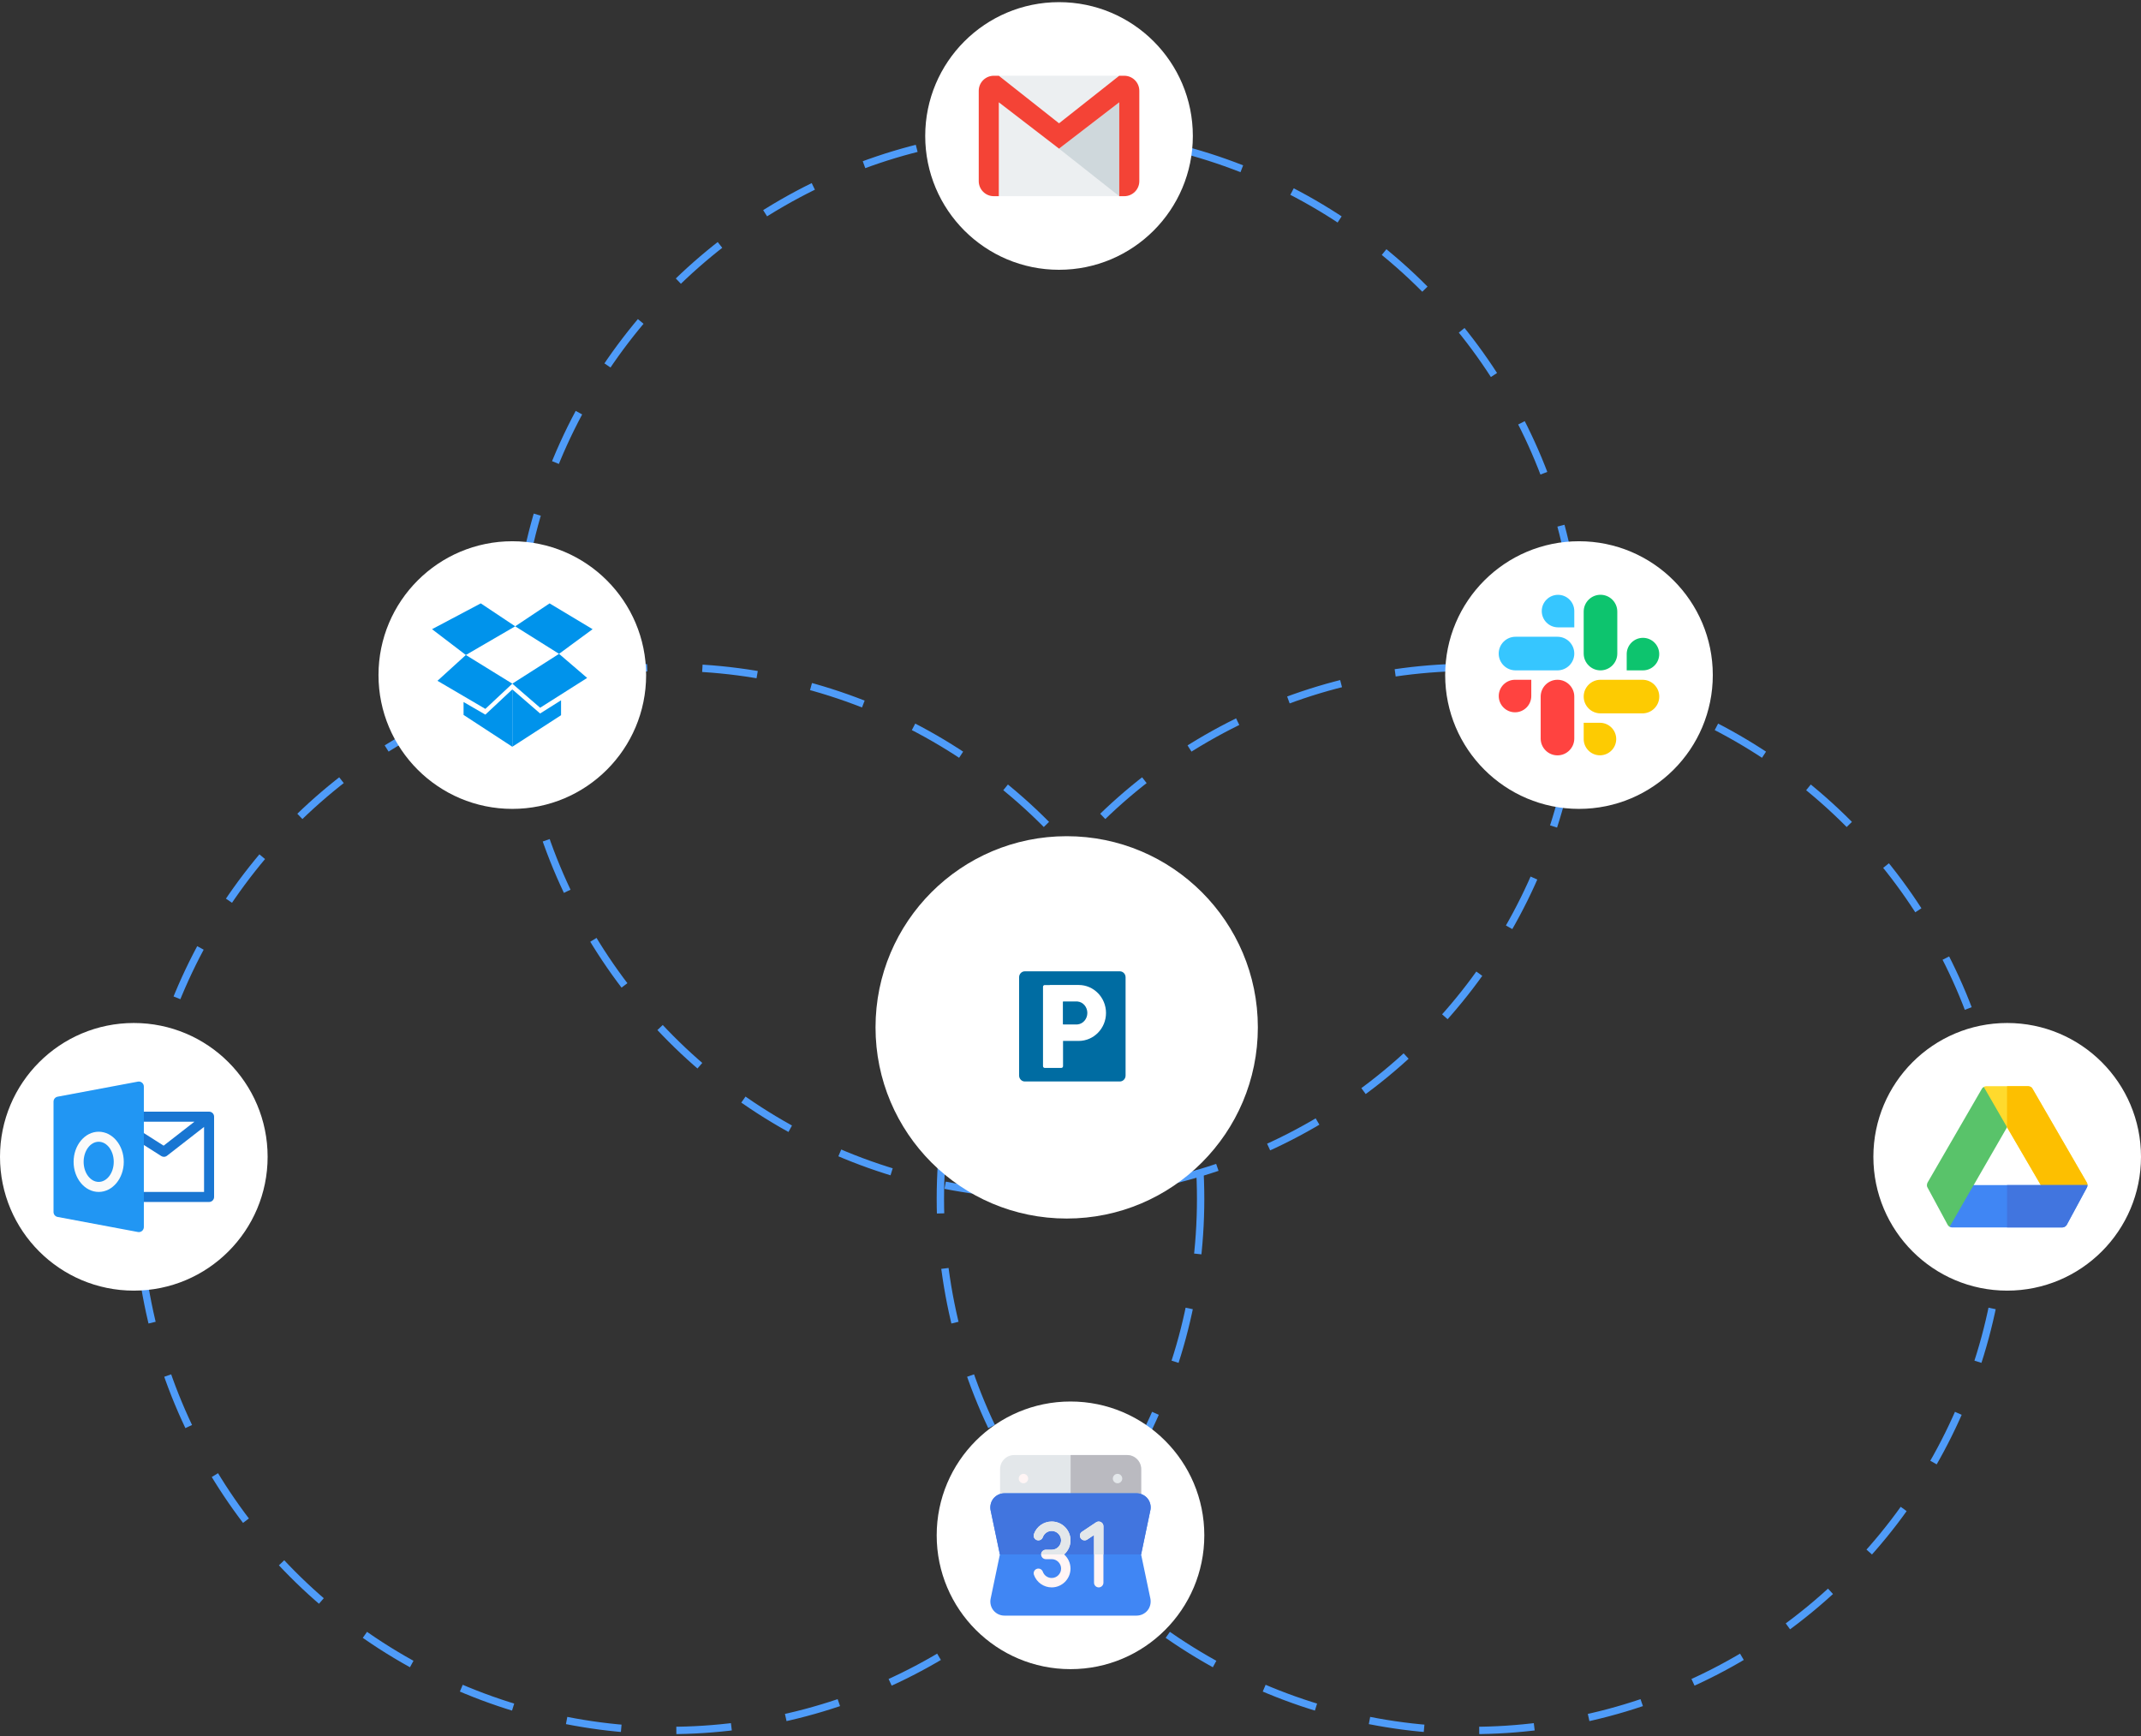 <svg width="582" height="472" viewBox="0 0 582 472" fill="none" xmlns="http://www.w3.org/2000/svg">
<rect x="0" y="0" width="582" height="472" fill="#333333" stroke="none"/>
<circle cx="284.764" cy="180.381" r="144.5" stroke="#4F9CF9" stroke-width="2" stroke-dasharray="15 15"/>
<circle cx="181.875" cy="325.881" r="144.5" stroke="#4F9CF9" stroke-width="2" stroke-dasharray="15 15"/>
<circle cx="400.125" cy="325.881" r="144.5" stroke="#4F9CF9" stroke-width="2" stroke-dasharray="15 15"/>
<circle cx="429.225" cy="183.499" r="36.375" fill="white"/>
<g clip-path="url(#clip0_9_7345)">
<path d="M423.379 184.778C420.861 184.778 418.812 186.826 418.812 189.344V200.757C418.812 203.275 420.861 205.324 423.379 205.324C425.898 205.324 427.946 203.275 427.946 200.757V189.344C427.946 186.826 425.898 184.778 423.379 184.778Z" fill="#FF4340"/>
<path d="M416.257 184.778H411.835C409.397 184.778 407.414 186.761 407.414 189.199C407.414 191.637 409.397 193.62 411.835 193.62C414.273 193.62 416.257 191.637 416.257 189.199V184.778Z" fill="#FF4340"/>
<path d="M407.4 177.653C407.4 180.171 409.449 182.22 411.967 182.22H423.38C425.898 182.22 427.947 180.171 427.947 177.653C427.947 175.135 425.898 173.086 423.38 173.086H411.967C409.449 173.086 407.4 175.135 407.4 177.653V177.653Z" fill="#36C6FF"/>
<path d="M423.527 170.528H427.948V166.107C427.948 163.669 425.965 161.686 423.527 161.686C421.089 161.686 419.105 163.669 419.105 166.107C419.105 168.545 421.089 170.528 423.527 170.528Z" fill="#36C6FF"/>
<path d="M435.071 182.22C437.589 182.22 439.638 180.171 439.638 177.653V166.24C439.638 163.722 437.589 161.674 435.071 161.674C432.553 161.674 430.504 163.722 430.504 166.24V177.653C430.504 180.171 432.553 182.22 435.071 182.22Z" fill="#0DC46E"/>
<path d="M442.195 182.22H446.617C449.055 182.22 451.038 180.237 451.038 177.799C451.038 175.361 449.054 173.378 446.617 173.378C444.179 173.378 442.195 175.361 442.195 177.799V182.22Z" fill="#0DC46E"/>
<path d="M451.05 189.344C451.05 186.826 449.001 184.778 446.483 184.778H435.071C432.553 184.778 430.504 186.826 430.504 189.344C430.504 191.863 432.553 193.911 435.071 193.911H446.483C449.001 193.911 451.05 191.863 451.05 189.344Z" fill="#FDCB02"/>
<path d="M434.925 196.469H430.504V200.89C430.504 203.328 432.487 205.311 434.925 205.311C437.363 205.311 439.346 203.328 439.346 200.89C439.346 198.452 437.363 196.469 434.925 196.469Z" fill="#FDCB02"/>
</g>
<circle cx="36.375" cy="314.448" r="36.375" fill="white"/>
<g clip-path="url(#clip1_9_7345)">
<path d="M56.835 302.173H37.738C36.985 302.173 36.374 302.784 36.374 303.537C36.374 304.29 36.985 304.901 37.738 304.901H52.86L44.48 311.418L38.469 307.596L37.007 309.899L43.828 314.236C44.048 314.378 44.305 314.449 44.559 314.449C44.853 314.449 45.151 314.354 45.396 314.163L55.471 306.325V323.998H37.738C36.985 323.998 36.374 324.609 36.374 325.362C36.374 326.115 36.985 326.726 37.738 326.726H56.835C57.588 326.726 58.199 326.115 58.199 325.362V303.537C58.199 302.784 57.588 302.173 56.835 302.173Z" fill="#1976D2"/>
<path d="M38.609 294.302C38.298 294.043 37.881 293.931 37.488 294.013L15.663 298.105C15.017 298.225 14.55 298.787 14.55 299.445V329.454C14.55 330.109 15.017 330.674 15.663 330.794L37.488 334.886C37.57 334.902 37.654 334.91 37.739 334.91C38.056 334.91 38.364 334.801 38.609 334.597C38.923 334.337 39.103 333.95 39.103 333.546V295.352C39.103 294.946 38.923 294.561 38.609 294.302Z" fill="#2196F3"/>
<path d="M26.827 323.997C23.068 323.997 20.007 320.325 20.007 315.813C20.007 311.301 23.068 307.629 26.827 307.629C30.587 307.629 33.648 311.301 33.648 315.813C33.648 320.325 30.587 323.997 26.827 323.997ZM26.827 310.357C24.571 310.357 22.735 312.804 22.735 315.813C22.735 318.822 24.571 321.269 26.827 321.269C29.084 321.269 30.92 318.822 30.92 315.813C30.92 312.804 29.084 310.357 26.827 310.357Z" fill="#FAFAFA"/>
</g>
<circle cx="545.625" cy="314.448" r="36.375" fill="white"/>
<g clip-path="url(#clip2_9_7345)">
<path d="M545.586 306.412L536.527 322.126H536.502L541.748 328.523L529.976 333.462C529.745 333.335 529.566 333.155 529.464 332.976L523.936 322.74C523.655 322.177 523.885 321.742 523.962 321.486L538.779 295.894C538.882 295.741 539.035 295.587 539.24 295.459H539.266L546.866 297.814L545.586 306.412Z" fill="#59C36A"/>
<path d="M567.45 322.126L557.188 328.524L554.756 322.126L545.586 306.413L539.265 295.459C539.444 295.331 539.674 295.255 539.879 295.255H551.378C551.634 295.331 552.146 295.306 552.479 295.894L567.296 321.486C567.398 321.665 567.45 321.895 567.45 322.126Z" fill="#FFDA2D"/>
<path d="M552.48 295.895C552.147 295.307 551.635 295.332 551.379 295.256H545.587V306.413L554.758 322.127L557.189 328.524L567.451 322.127C567.451 321.896 567.4 321.666 567.297 321.487L552.48 295.895Z" fill="#FDBF00"/>
<path d="M567.45 322.126C567.45 322.356 567.399 322.586 567.322 322.74L561.794 332.976C561.59 333.309 561.103 333.642 560.668 333.642H530.59C530.385 333.642 530.155 333.565 529.976 333.463L536.502 322.126H567.45Z" fill="#4086F4"/>
<path d="M545.587 333.642H560.669C561.104 333.642 561.59 333.309 561.795 332.976L567.323 322.74C567.4 322.586 567.451 322.356 567.451 322.126H545.587V333.642H545.587Z" fill="#4175DF"/>
</g>
<circle cx="139.264" cy="183.499" r="36.375" fill="white"/>
<g clip-path="url(#clip3_9_7345)">
<path d="M126.013 194.333V190.825L131.937 194.255L139.264 187.396V202.985L126.013 194.333Z" fill="#0093EB"/>
<path d="M118.921 185.058L126.638 178.042L139.265 185.837L131.938 192.696L118.921 185.058Z" fill="#0093EB"/>
<path d="M126.637 178.042L117.439 171.027L130.69 164.012L140.043 170.247L126.637 178.042Z" fill="#0093EB"/>
<path d="M152.514 194.411L139.263 202.985V187.396L146.824 193.943L152.514 190.357V194.411Z" fill="#0093EB"/>
<path d="M146.824 192.384L139.263 185.836L151.968 177.73L159.607 184.277L146.824 192.384Z" fill="#0093EB"/>
<path d="M151.968 177.73L140.042 170.247L149.396 164.012L161.088 171.027L151.968 177.73Z" fill="#0093EB"/>
</g>
<circle cx="291" cy="417.338" r="36.375" fill="white"/>
<g clip-path="url(#clip4_9_7345)">
<path d="M308.938 408.471H273.132C272.425 408.471 271.853 407.899 271.853 407.192V399.349C271.853 397.234 273.574 395.513 275.689 395.513H306.381C308.496 395.513 310.217 397.234 310.217 399.349V407.192C310.217 407.899 309.645 408.471 308.938 408.471Z" fill="#E3E7EA"/>
<path d="M306.38 395.513H291.035V408.471H308.938C309.645 408.471 310.217 407.899 310.217 407.192V399.349C310.217 397.234 308.496 395.513 306.38 395.513Z" fill="#BABAC0"/>
<path d="M271.804 422.538C271.804 422.536 271.804 422.535 271.804 422.535L269.26 410.415C269.081 409.264 269.388 408.113 270.104 407.269C270.846 406.4 271.92 405.914 273.045 405.914H308.955C310.08 405.914 311.154 406.4 311.896 407.269C312.612 408.113 312.919 409.264 312.74 410.364L310.196 422.541L312.74 434.661C312.919 435.812 312.612 436.963 311.896 437.807C311.154 438.677 310.08 439.163 308.955 439.163H273.045C271.92 439.163 270.846 438.677 270.104 437.807C269.388 436.963 269.081 435.812 269.26 434.712C269.26 434.712 271.76 422.749 271.804 422.538Z" fill="#4086F4"/>
<path d="M271.804 422.535C271.804 422.535 271.804 422.536 271.804 422.538H310.196L312.74 410.364C312.919 409.264 312.612 408.113 311.896 407.269C311.154 406.4 310.08 405.914 308.955 405.914H273.045C271.92 405.914 270.846 406.4 270.104 407.269C269.388 408.113 269.081 409.264 269.26 410.415L271.804 422.535Z" fill="#4175DF"/>
<path d="M278.212 403.186C278.918 403.186 279.491 402.613 279.491 401.907C279.491 401.2 278.918 400.628 278.212 400.628C277.506 400.628 276.933 401.2 276.933 401.907C276.933 402.613 277.506 403.186 278.212 403.186Z" fill="#FFF5F5"/>
<path d="M303.788 403.186C304.494 403.186 305.067 402.613 305.067 401.907C305.067 401.2 304.494 400.628 303.788 400.628C303.082 400.628 302.509 401.2 302.509 401.907C302.509 402.613 303.082 403.186 303.788 403.186Z" fill="#E3E7EA"/>
<path d="M285.885 431.49C283.722 431.49 281.782 430.12 281.062 428.079C280.826 427.414 281.174 426.683 281.841 426.448C282.504 426.211 283.237 426.562 283.472 427.227C283.833 428.247 284.803 428.932 285.885 428.932C287.294 428.932 288.442 427.784 288.442 426.375C288.442 424.965 287.294 423.817 285.885 423.817H284.295C283.589 423.817 283.016 423.245 283.016 422.538C283.016 421.831 283.589 421.259 284.295 421.259H285.885C287.294 421.259 288.442 420.112 288.442 418.702C288.442 417.292 287.294 416.144 285.885 416.144C284.803 416.144 283.833 416.83 283.472 417.849C283.237 418.516 282.503 418.865 281.841 418.628C281.174 418.393 280.826 417.663 281.061 416.997C281.782 414.956 283.722 413.586 285.885 413.586C288.706 413.586 291 415.881 291 418.702C291 420.228 290.328 421.6 289.264 422.538C290.328 423.476 291 424.848 291 426.375C291 429.196 288.706 431.49 285.885 431.49Z" fill="#FFF5F5"/>
<path d="M281.841 418.628C282.503 418.865 283.237 418.516 283.472 417.849C283.833 416.83 284.803 416.144 285.885 416.144C287.294 416.144 288.442 417.292 288.442 418.702C288.442 420.112 287.294 421.259 285.885 421.259H284.295C283.589 421.259 283.016 421.831 283.016 422.538H289.264C290.328 421.6 291 420.228 291 418.702C291 415.881 288.706 413.586 285.885 413.586C283.722 413.586 281.782 414.956 281.062 416.997C280.825 417.663 281.174 418.393 281.841 418.628Z" fill="#E3E7EA"/>
<path d="M298.674 431.49C297.967 431.49 297.395 430.918 297.395 430.211V417.254L295.547 418.487C294.957 418.876 294.164 418.719 293.773 418.132C293.381 417.544 293.54 416.751 294.128 416.359L297.964 413.801C298.356 413.54 298.862 413.515 299.277 413.737C299.693 413.96 299.953 414.393 299.953 414.865V430.211C299.953 430.918 299.381 431.49 298.674 431.49Z" fill="#FFF5F5"/>
<path d="M295.547 418.487L297.395 417.255V422.538H299.953V414.866C299.953 414.393 299.693 413.96 299.277 413.738C298.862 413.516 298.356 413.541 297.964 413.801L294.128 416.359C293.54 416.751 293.381 417.544 293.773 418.132C294.164 418.719 294.957 418.877 295.547 418.487Z" fill="#E3E7EA"/>
</g>
<circle cx="287.882" cy="36.959" r="36.375" fill="white"/>
<g clip-path="url(#clip5_9_7345)">
<path d="M304.252 20.591H271.514V53.328H304.252V20.591Z" fill="#ECEFF1"/>
<path d="M287.882 40.402L304.25 53.328V27.809L287.882 40.402Z" fill="#CFD8DC"/>
<path d="M305.615 20.591H304.251L287.882 33.517L271.514 20.591H270.15C267.891 20.591 266.057 22.424 266.057 24.683V49.236C266.057 51.495 267.891 53.328 270.15 53.328H271.514V27.809L287.882 40.4L304.251 27.807V53.328H305.615C307.874 53.328 309.707 51.495 309.707 49.236V24.683C309.707 22.424 307.874 20.591 305.615 20.591Z" fill="#F44336"/>
</g>
<circle cx="289.964" cy="279.262" r="51.964" fill="white"/>
<g clip-path="url(#clip6_9_7345)">
<path d="M304.414 264.026H278.584C277.727 264.026 277.027 264.752 277.027 265.638V292.359C277.027 293.245 277.727 293.972 278.584 293.972H304.414C305.271 293.972 305.973 293.248 305.973 292.359V265.641C305.973 264.752 305.271 264.026 304.414 264.026Z" fill="#006CA2"/>
<path d="M293.229 267.741H285.412C285.383 267.741 285.356 267.755 285.328 267.759H283.989C283.733 267.759 283.527 267.975 283.527 268.24V289.805C283.527 290.07 283.733 290.283 283.989 290.283H288.509C288.765 290.283 288.972 290.07 288.972 289.805V282.949H293.229C297.323 282.949 300.653 279.539 300.653 275.346C300.653 271.153 297.323 267.741 293.229 267.741ZM292.871 278.468C292.798 278.473 292.726 278.48 292.655 278.48H289.049C289.049 278.48 289.03 278.47 289.024 278.468C289.005 278.465 288.987 278.458 288.972 278.447C288.949 278.424 288.928 278.393 288.928 278.356V272.337C288.928 272.299 288.949 272.269 288.972 272.245C288.985 272.234 289.001 272.231 289.017 272.227C289.03 272.222 289.039 272.213 289.049 272.213H292.655C292.742 272.213 292.825 272.217 292.911 272.227C294.402 272.365 295.578 273.71 295.578 275.344C295.578 276.996 294.38 278.349 292.871 278.468Z" fill="white"/>
</g>
<defs>
<clipPath id="clip0_9_7345">
<rect width="43.65" height="43.65" fill="white" transform="translate(407.4 161.674)"/>
</clipPath>
<clipPath id="clip1_9_7345">
<rect width="43.65" height="43.65" fill="white" transform="translate(14.55 292.623)"/>
</clipPath>
<clipPath id="clip2_9_7345">
<rect width="43.65" height="43.65" fill="white" transform="translate(523.8 292.623)"/>
</clipPath>
<clipPath id="clip3_9_7345">
<rect width="43.65" height="43.65" fill="white" transform="translate(117.439 161.674)"/>
</clipPath>
<clipPath id="clip4_9_7345">
<rect width="43.65" height="43.65" fill="white" transform="translate(269.175 395.513)"/>
</clipPath>
<clipPath id="clip5_9_7345">
<rect width="43.65" height="43.65" fill="white" transform="translate(266.057 15.134)"/>
</clipPath>
<clipPath id="clip6_9_7345">
<rect width="29" height="30" fill="white" transform="translate(277 264)"/>
</clipPath>
</defs>
</svg>
